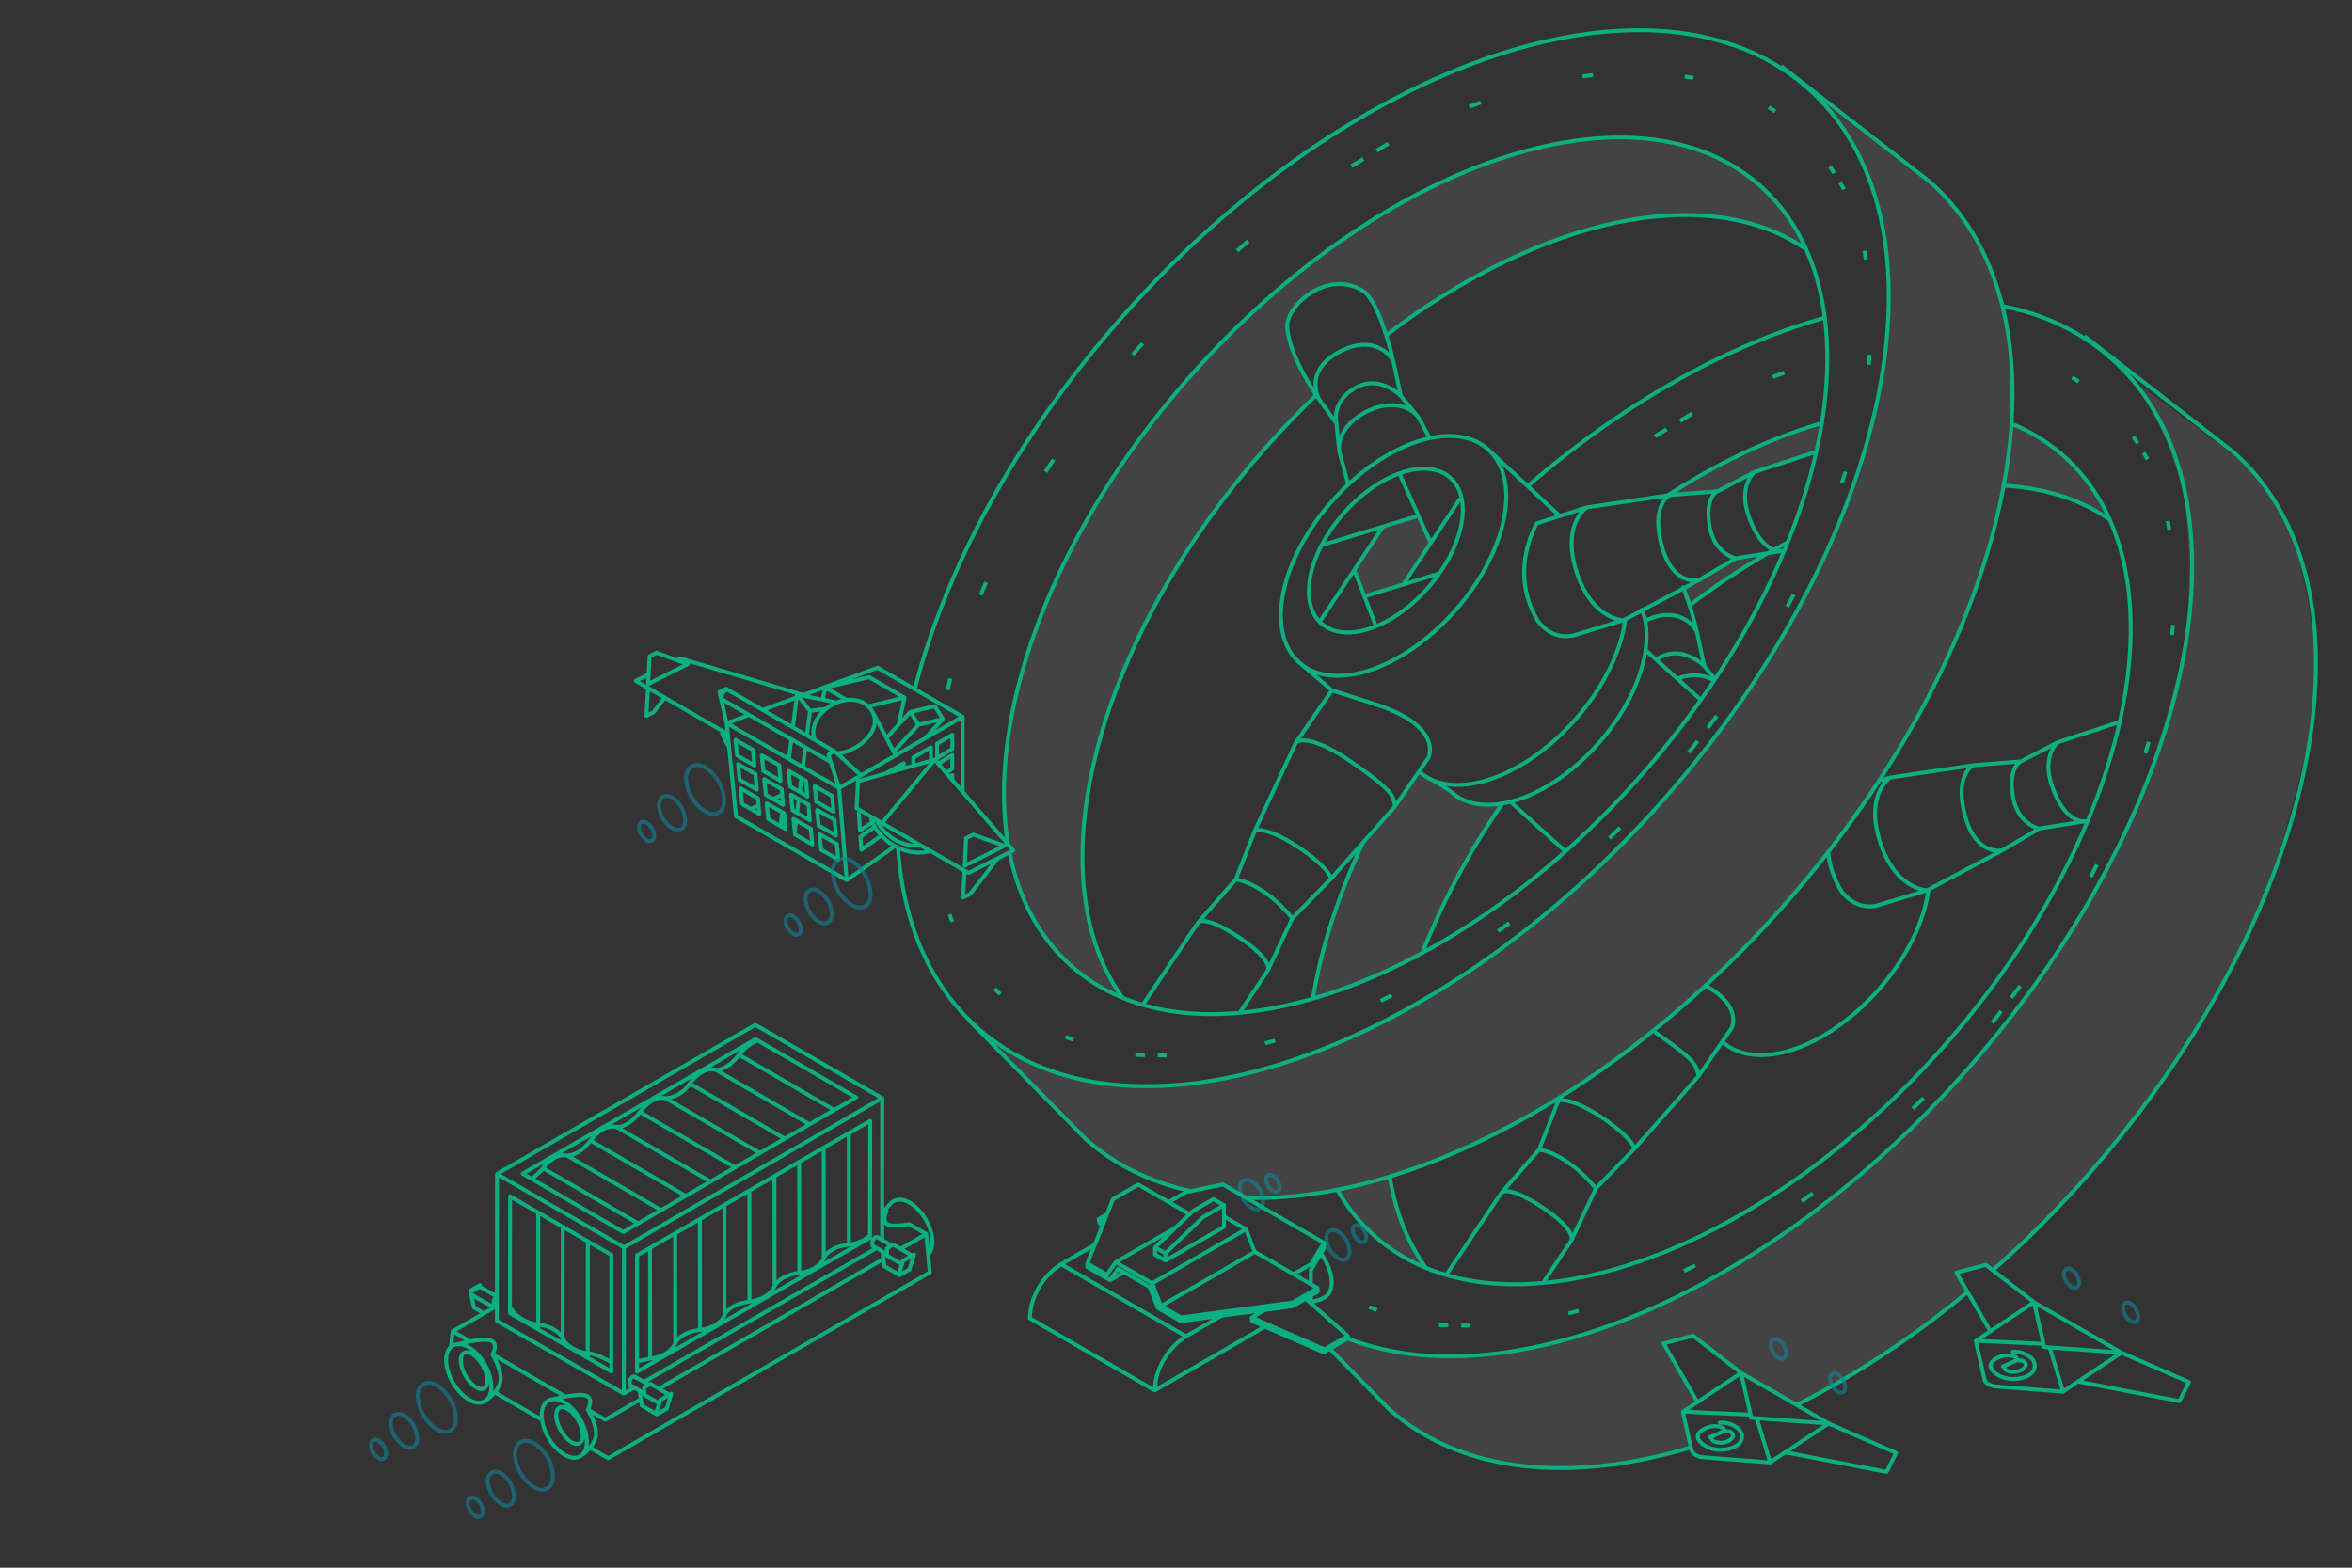 <svg xmlns="http://www.w3.org/2000/svg" width="1200" height="800"><rect width="100%" height="100%" fill="#333333" stroke="none"/><g fill="#fff" opacity=".08"><path d="M709.57 599.73 682 607.56s24.14 35.69 42.74 37.16a131.6 131.6 0 0 1-15.17-44.99M724.84 394.53l22.71 14.25 18 1.82s-34.55 54.83-39.21 74.49c0 0-38.92 24-55.37 23.15 0 0 2.53-26 22.84-76.77L712.72 411ZM885.01 284.93 858.92 300l3.69 8.48L896.65 285zM929.67 216.83s-67 21.75-75.68 35.22l20.45-1.22 18.33-8.83 32.84-11ZM569.87 507s-46.87-17.28-54.22-70.9c0 0-22.2-71.76 43.5-177 0 0 43.11-72.63 99.4-117.4s111.13-64.37 119-64.9 78.48-17.65 111.61 11.43c0 0 24.34 15.91 31.42 38.79 0 0-32.57-23.54-79.2-16.51S737.82 146 725.84 157.36l-18.54 14s-3.29-12.66-10.4-21.79-23.53-2.09-23.53-2.09-19.46 7.15-16.42 21.62 14.42 32.67 14.42 32.67-47.19 45.2-66.06 80.58c-16.25 30.49-85.7 134.22-35.44 224.65M1026.78 216.62s30.93 10.93 47.26 45c0 0-32.57-13.44-51-13.3Z"/><path d="m723.46 263.29-19.2 6.04-13.33 22.45 5.54 12.72 19.45-5.97 13.64-20.75z"/><path d="m928.75 51.25 59.25 44s23 20 30 47.25 14.5 67 3.5 106.75c0 0-12.75 54.5-26.25 83.75S952 408.5 952 408.5s-41 61.75-79.25 90.75c0 0-21.08 24.75-66.42 54.08s-77.33 42.34-99 47.67c-17 4.19-49.92 11.79-72.21 10-2.68-.22-7.11-6-11.12-6.78-3.82-.75-12.22 4.24-16.43 3.28-16.36-3.71-34.78-9.47-48.57-21.14-17.33-14.66-49.33-52-49.33-52s22 17.34 65 18.67 71.33-5.67 102-18.67 78.66-41 103-59.33 74.66-72.67 74.66-72.67 45.67-59 53-74 27-47.66 32-63.33 21.67-65.67 23-86.67.34-51.33-2.66-66.33S942.25 61 928.75 51.25"/><path d="m1082.67 189.87 59.25 44s23 20 30 47.25 14.5 67 3.5 106.75c0 0-12.75 54.5-26.25 83.75s-43.25 75.5-43.25 75.5-41 61.75-79.25 90.75c0 0-3.18 3.73-9.71 10-.77.73-.73-2-3.63-2-4.61-.16-12.8 2.06-14.41 3.5-1.85 1.66 7.28 8.37 5.12 10.22A413 413 0 0 1 960.25 692c-16.09 10.41-30.25 19.27-43.36 25.44-1.27.6-36.77-21.4-51.51-34.65-1.72-1.54-14.54.88-16.26 2.25-2 1.58 18.66 28.68 16.76 30-2.28 1.58-2.9 2.83-5.26 3.62-5.06 1.71 4.88 20 .63 21-21.67 5.34-69 11.92-87.71 8.26s-42.46-9.63-59.79-24.3-35.25-36.41-35.25-36.41 4.58-3.33 9-4.29c1.44-.32 21.36 8.13 41.08 8.74 43 1.34 71.34-5.66 102-18.66s78.67-41 103-59.34 74.67-72.66 74.67-72.66 45.67-59 53-74 27-47.67 32-63.34 21.67-65.66 23-86.66.33-51.34-2.67-66.34-17.41-51.04-30.91-60.79"/></g><path fill="none" stroke="#0baf81" stroke-linejoin="round" stroke-width="2" d="M466.72 351.64c15.71-61.28 51.54-128.3 105.1-189.09C688.6 30 845.44-22.7 922.12 44.86s44.16 229.78-72.62 362.33-273.62 185.25-350.3 117.69c-25-22-38.39-54.11-41-91.95m56.94 2.32c4.66 23.37 15.08 43.26 31.62 57.83 63.66 56.08 193.85 12.34 290.79-97.7s123.9-244.7 60.24-300.78S704 82.26 607 192.3c-70.19 79.7-103.71 172.26-92.7 238.58m122.07 180.36c82.16 2.33 188.73-52.66 274.22-149.7 118.88-134.94 152-300.07 73.92-368.85l-75.77-58.94M494.35 520.6 554 581.35c15.28 13.46 33.68 22.23 54.3 26.62M922 127.6c-50.65-35.51-136-16.45-214.39 43.2m-36.29 31.08q-13.47 12.92-26.3 27.44C557.71 328.46 528.37 448 572.81 509.24m60 7.09 14-21.06 12.53-26.62L679 448.5l32.9-37.2 16.82-24.5s7.88-15.06-24.37-26.55l-24.8-8L661.17 379l-20.83 44.67-9.89 25.15-19.21 22-28 41.63M663 338.18c17.42 15.34 53 3.38 79.55-26.73s33.91-66.94 16.49-82.28-53-3.37-79.55 26.73-33.95 66.94-16.49 82.28Zm11.27-20c11.9 10.48 36.22 2.31 54.34-18.25s23.15-45.73 11.26-56.2-36.27-2.3-54.38 18.27-23.16 45.71-11.27 56.19Zm49.38 75.18.56.51c17.41 15.34 53 3.37 79.55-26.73 14.8-16.8 23.64-35.69 25.54-51.78m-98.48 82.7a87 87 0 0 1 9.92 6.33c16.4 14.45 49.95 3.18 74.93-25.17 20.89-23.72 29.18-51.87 21.74-68.91m-157.9 41.93-16.31-13.9M759 229.17l36.9 34.24m-66.67-40.13-5.41-10.16-9.1-11.06-3.62-16.81s-6.94-31.27-15.7-36.78c-18.09-11.37-39.31 7.54-38.64 18.42 1 15.47 16.1 36.65 16.1 36.65l9 12.53 1.42 14.18 4.64 17.1m-28.52 221.3c-15.27-18.53-28.95-19.87-28.95-19.87m84.26-246.72s-11-11.34-23.41-4-9.44 18-9.44 18m194.39 34.66s-6.34 2.47-4.07 17.27 13.51 16.91 13.51 16.91M711.86 411.3c-1.66-5 .92-6.4-22.39-22.47-22.93-15.8-28.3-9.87-28.3-9.87m148.45-120s-13.1 8.31-5.26 32.83 24.06 24.71 24.06 24.71M646.87 495.27s3.18-5.09-14.83-17-20.8-7.42-20.8-7.42M679 448.5c.12-2-4.64-8.61-18.68-17.53s-19.94-7.34-19.94-7.34m83.47-210.51c-5-6.83-16.94-9.48-29.74-1.27s-10.79 18.4-10.79 18.4m27.81-45c-1.5-4.82-11.41-15-28.65-5.23s-9.59 23.52-9.59 23.52m179.31 49.08s-10.09 4.3-4.46 25.6S866.87 296 866.87 296M927 230.44l-31.85 10.46-18.9 9.83-24.09 1.89-42.54 6.29-25.52 8.15s-14.87 24.46.52 49.76c1.49 2.07 7.45 9.52 17.91 7.52l25.89-7.89L866.87 296l18.82-11.11 23.43-3.71c-4.9.45-12.17-3.4-17.16-18.5s3.19-21.8 3.19-21.8m-171.8 22.41-49.22 15m40-36.34L730 277.12m-14 21.05 29-43.81m-48.83 49.94 38.21-11.68M702 319.57l-11.1-28.78m-17.48 26.36 31.85-47.89m-171.8-28.44 4.06-6.3M577.9 181l5.06-5.77M631.13 128l5.76-5m52.64-38.19 6-3.64m6.8-4.24 6.08-3.68m41.21-18.69 5.87-2.27M807.42 39l5.36-.71m46.72.71 4.5.8m38.44 14.89 3.35 2.19m30 31.54L933.71 85m7.2 11.59-2.06-3.38M952 132.43l-.8-4.46m2.22 58.23.49-5.17m-14.21 65.49 1.85-5.79m-29.67 68.86 3.2-6.15m-43.71 67.9 4.54-6m-9.72 12.76-4.63 6m-40.46 43.65 5.49-5.39m-62.27 52.79 5.77-4.1m-60 36.88-5.71 2.84m-59 21.59 5.19-1.31m-59.89 7.51 4.6.08m-16-.33 4.83.13m-40.41-9.3 3.92 1.43m-40.11-26.05 2.81 2.88m-24.43-37-1.45-3.86m-.93-114.32 1.29-6m15.54-42.59 2.76-6.46m364.8 60.09-28.19-25.35M798.16 434l-27.52-24.83m-84.33 273.34c83 33.36 215.83-21.48 318-137.46 116.78-132.56 149.29-294.78 72.61-362.34-15.56-13.71-34.43-22.47-55.59-26.61m-90.88 6.2c-48.94 13.81-101.61 43.14-150.82 85.57m-97.3 359.33a92.3 92.3 0 0 0 19.22 23.74c63.66 56.08 193.85 12.34 290.79-97.7s123.93-244.7 60.28-300.78a92 92 0 0 0-25.41-15.85m-97.67-.67c-25.56 7.4-52.31 19.86-78.78 36.9M695.44 430c-12.76 27.1-21.34 53.89-25.49 79.07m346.4 139.52a557 557 0 0 0 49.06-49.21c118.89-134.94 152-300.08 73.92-368.85l-75.76-58.94M916.49 717c29.21-14.6 58.74-33.94 87.26-57.59M678.17 688l30.65 31.21c37.08 32.68 92.58 37.72 153.37 19.55m214.66-473.29c-15.38-10.79-34-16.54-54.57-17.65m-110.44 29.05a362 362 0 0 0-49.37 31.79m-95.6 100.81a384.2 384.2 0 0 0-40.81 75.85m-17 115.29c2.91 17.65 9 33.4 18.54 46.49m10.47 3.19 27.95-41.62 19.22-22 9.89-25.15.45-1m-8 93.68 14.05-21.07 12.54-26.61 19.56-20.15 32.9-37.21 16.81-24.49s5.82-11.12-13-21.53m7.91 28.09c.18.17.37.35.56.51 17.41 15.34 53 3.38 79.55-26.72 14.8-16.8 23.64-35.7 25.53-51.78m-125.21-153.5a171 171 0 0 1 7.14 23.37l3.62 16.81 5.11 6.21m-60.42 260.38c-15.27-18.53-29-19.87-29-19.87m84.26-246.72s-11-11.35-23.42-4c-.52.31-1 .62-1.49 1m186.45 51.73s-6.34 2.48-4.07 17.27 13.51 16.92 13.51 16.92M866.69 549.15c-1.66-5 .91-6.4-22.39-22.46m120.15-129.92s-13.1 8.31-5.26 32.83 24.06 24.7 24.06 24.7M801.69 633.12s3.19-5.08-14.82-17-20.81-7.42-20.81-7.42m67.73-22.31c.12-2-4.64-8.61-18.68-17.53s-19.94-7.34-19.94-7.34m79.19-214.36c-4.63-2.77-11.22-3.54-18.52-.9m10.08-23.12c-1.43-4.58-10.44-14-26.12-6.55m167.2 73.89s-10.09 4.3-4.47 25.59 19.18 17.81 19.18 17.81m-62-35.6 4.72-1.51 42.54-6.29 24.09-1.9 18.89-9.82 31.89-10.47m-149.1 66.84a47.06 47.06 0 0 0 6.71 19.55c1.49 2.07 7.45 9.51 17.91 7.51l25.89-7.89 38.45-20.42 18.82-11.11 23.43-3.71c-4.9.44-12.17-3.41-17.17-18.5s3.19-21.8 3.19-21.8M844.36 222.68l6-3.64m6.8-4.24 6.08-3.68m41.2-18.69 5.88-2.27m146.95 2.41 3.35 2.2m30 31.54-2.11-3.5m7.2 11.59-2.06-3.38m13.13 39.27-.8-4.47m2.21 58.23.5-5.16m-14.2 65.49 1.86-5.8m-29.67 68.87 3.19-6.15m-43.7 67.89 4.53-6.05M1016.39 522l4.63-6m-45.09 49.7 5.49-5.39M919.15 613l5.76-4.09m-60 36.87-5.71 2.84m-59 21.59 5.19-1.31m-59.89 7.51 4.6.09m-16-.34 4.83.13M698.56 667l3.92 1.42"/><g fill="none" stroke-linejoin="round" stroke-width="2"><g stroke-linecap="round"><path stroke="#0baf81" d="m456.06 383.47 12.55-13.64 12.45-2.94-8.66 9.45m-3.79-6.51-4.14-6.52-12.22 13.32m28.81-9.74-4.14-6.52-12.45 2.94m-6.06 6.6L461.5 356l-18.56 4.4m18.56-4.4-18.07-10.43-22.34 5.3 10.85 6.26m-12.23-.13 1.38-6.18m.36 10.85-8.14 1.08-1.65 12.52m-2 16.1 1.21-10.07M408 404.06l.87-7m-2.22 17.69.88-7m-2.03 16.45.71-5.61m.48-64.2-2.18 16.71m-5.44 43.4-.88 7m5.56-44.19-1.23 9.69m24.42-28.49-20.25-4.09m0 0 6.62 8.38m13.63 21.58c8.46-.06 19.82-8.48 19.4-16.83a10.45 10.45 0 0 0-4.79-8.19c-10.83-7.62-30.49 5.25-25.88 18.28m41.19 7.65-11.72-22.1M450 420l26.86-32.32-39 11m-.1 0-.74 13.74L450 420m67 14-40.11-46.34M450 420l44.15 25.48L516.92 434m-24.77 7.81 20.22-10.14m-21 26.32.76-13.67m-.78 13.68 3.65-1.83 14-18.09m-12.43-12.19 15.83 5.77m-19.48-3.94 3.65-1.83m-4.39 15.93.74-14.1m-48.4-9.54c4.44 11.17 16.53 18.73 28.65 16.55m-25.86-16c4.1 7.94 12.94 13.68 22 12.71M438.16 415l.61 8.79 6.61-4.42m15.73-27.7v-2.19l-9.14 5.2m23-13.28v6.78m0-6.86-9 5.28.05 4m-20.52 31.95-6.53 4.4.49 6.72 8.95-6.42m34.22-32.79 3.24-2.17v-7l-7.25 4.52m7.25 8.37v-2.58l-1.4.95m-6.36-17.06v7.41l7.76-4.78v-7.15zm-83.7 28.17 4.54-2m-15.88 7.12L387 411m41.11-8.86 3.88 47m-8-49.41-49.18-28.36m-4.04-2.37 4.73 47.55 56.5 32.59 23.24-16.39m35.9-28.6v-38.43l-51.83 29.93m-68-21.07-2.78-1.6m-37.88-23.93 20.25-10.14m-19.48-4 3.65-1.83m-4.42 15.93.77-14.1m15.79 1.09 62.55 18.64m-85.38-7.2 6.47-3.18m14.62-7.4 1.74-.86m21.32 37-44.15-25.51m6.22 3.51-.81 14.29 3.65-1.83 5.75-7.46m-4.12-22.86 15.83 5.79m17.49 35.28a36 36 0 0 0 3.19 6.35m51.13 4.64 5.36 16.8.1.08 11.13-6.41-13.71-12.54zm1.3 14.55 4.08 2.38V402m-56.68-49.86c-1.8.06-2.9 1.31-3.09 3.24m2.45 13.62 4.06 2.38m49 17.47-55.64-32.1m3.35-4.62 53.88 31.1m-43.3-18.37-11 4.06m35.26-13-17.18 6.33m101.88 3.49-43.33-25-38.62 14.19m-38.44-3.46-3.6 1.66 3.6 15.78v0m14.16 21.75-.7-8-8.87-5.08m.81 8-.83-7.91m-5-3.48s.74 1.63 1.15 2.38m4.62 8.95 8.83 5.08m1.28 12.4-.7-8-8.87-5.08m.81 8-.83-7.91m.77 7.85 8.82 5.08m1.26 12.43-.7-8-8.87-5.07m.81 8-.83-7.9m.77 7.85 8.82 5.08m10.87-16.8-.7-8-8.87-5.07m.81 8-.83-7.91m.77 7.85 8.83 5.08m1.22 12.22-.7-8-8.87-5.07m.81 8-.83-7.91m.77 7.85 8.83 5.08m1.22 12.35-.7-8-8.87-5m.81 8-.83-7.91m.77 7.85 8.83 5.08m11.2-16.57-.7-8-8.87-5.07m.81 8-.83-7.91m.77 7.85 8.83 5.08m1.22 12.22-.7-8-8.87-5.07m.81 8-.83-7.9m.77 7.84 8.83 5.08m1.22 12.39-.7-8-8.87-5.07m.81 8-.83-7.91m.77 7.85 8.82 5.08m10.85-16.7-.7-8-8.87-5.07m.81 8-.83-7.91m.77 7.85 8.83 5.08m1.22 12.22-.7-8-8.87-5.07m.81 8-.83-7.9m.77 7.84 8.83 5.08m1.22 12.39-.7-8-8.87-5.07m.81 8-.83-7.91m.77 7.85 8.83 5.08"/><g stroke="#0f8499" opacity=".6"><path d="M350 397.16a21.26 21.26 0 0 0 5.18 12.9c2.49 2.89 7.18 6.87 11.26 4.68s3.15-8.3 1.94-11.9a20.74 20.74 0 0 0-8.54-11.18c-5.11-3-9.75-.4-9.84 5.5M336.15 410.84a14.64 14.64 0 0 0 3.58 8.92c1.72 2 5 4.76 7.79 3.25s2.18-5.75 1.35-8.24A14.3 14.3 0 0 0 343 407c-3.53-2.09-6.74-.28-6.8 3.8M326 422a8.44 8.44 0 0 0 2.07 5.14c1 1.16 2.86 2.75 4.49 1.87s1.26-3.31.78-4.75a8.3 8.3 0 0 0-3.41-4.46c-2-1.2-3.89-.16-3.93 2.2M424.78 444.94a21.2 21.2 0 0 0 5.18 12.9c2.48 2.89 7.18 6.87 11.26 4.68s3.14-8.3 1.94-11.9a20.67 20.67 0 0 0-8.55-11.18c-5.1-3-9.74-.4-9.83 5.5M411 458.62a14.6 14.6 0 0 0 3.58 8.92c1.72 2 5 4.76 7.79 3.25s2.18-5.75 1.34-8.24a14.33 14.33 0 0 0-5.91-7.74c-3.53-2.09-6.74-.27-6.8 3.81M400.8 469.79a8.42 8.42 0 0 0 2.06 5.14c1 1.16 2.87 2.75 4.5 1.87s1.26-3.31.77-4.75a8.2 8.2 0 0 0-3.41-4.46c-2-1.21-3.89-.16-3.92 2.2"/></g></g><g stroke="#0f8499" stroke-linecap="round" opacity=".6"><path d="M213.18 712.49a21.26 21.26 0 0 0 5.18 12.9c2.49 2.89 7.19 6.87 11.26 4.68s3.15-8.3 1.95-11.9A20.76 20.76 0 0 0 223 707c-5.11-3-9.74-.4-9.84 5.5M199.36 726.17a14.7 14.7 0 0 0 3.64 8.93c1.71 2 5 4.75 7.79 3.24s2.17-5.75 1.34-8.24a14.3 14.3 0 0 0-5.91-7.73c-3.54-2.09-6.74-.28-6.81 3.8M189.2 737.34a8.5 8.5 0 0 0 2.07 5.15c1 1.15 2.87 2.74 4.49 1.87s1.26-3.32.78-4.76a8.3 8.3 0 0 0-3.41-4.46c-2-1.2-3.89-.16-3.93 2.2M262.66 742a21.16 21.16 0 0 0 5.17 12.89c2.49 2.89 7.19 6.88 11.26 4.69s3.15-8.3 2-11.91a20.73 20.73 0 0 0-8.55-11.17c-5.11-3-9.74-.4-9.83 5.5M248.83 755.7a14.68 14.68 0 0 0 3.59 8.92c1.72 2 5 4.76 7.79 3.24s2.17-5.74 1.34-8.23a14.37 14.37 0 0 0-5.91-7.74c-3.54-2.09-6.74-.27-6.81 3.81M238.67 766.86a8.46 8.46 0 0 0 2.07 5.15c1 1.16 2.87 2.75 4.5 1.87s1.25-3.31.77-4.75a8.3 8.3 0 0 0-3.41-4.46c-2-1.21-3.89-.16-3.93 2.19"/></g><path stroke="#0baf81" d="m253.5 674 .09-74.89 64.76 37.42-.07 74.59Zm69.72 34.28-4.94 2.84M447 637l-118.3 68.09m121.42-144.78-.05 72.48M436.81 560l-51.32-29.69-118.81 68.6 51.32 29.8ZM311.87 699.86l.05-59.48-51.66-29.86-.09 59.61Zm132-68.26L444 572l-119 68.6V700Zm-107.61 77 114.62-66.21m8.84-5.21 12.88-7.44-8.76-5.07s-10.17 2-12-.66c-1.47-2.13.49-6 .49-6l-2.07-1.21M300.12 719.48l8.65 5L327 714m-75.42-22.72 36.86 21.39m-34.71-46.4L231 679.36l8.94 5.19m12.73 26.13 23.54 13.66m-45.21-45-.93 8m66 55.74c4.48-2.58 4.45-11-.07-18.84s-11.8-12.06-16.28-9.48-4.45 11 .07 18.84 11.8 12.14 16.28 9.55Zm-48.74-28.1c4.48-2.58 4.45-11-.06-18.84s-11.81-12.06-16.29-9.48-4.44 11 .07 18.85 11.81 12.13 16.28 9.54Zm226.12-74.58c3.35-3.26 3-10.89-1.16-18-4.51-7.82-11.8-12.07-16.28-9.48-1.65 1-2.73 2.56-4.32 4.35M247 708.48c2.44-1.38 2.13-6.55-.7-11.54s-7.09-7.93-9.53-6.55-2.12 6.54.7 11.54 7.04 7.92 9.53 6.55Zm48.66 28c2.44-1.38 2.13-6.55-.69-11.54s-7.09-7.93-9.53-6.55-2.13 6.54.69 11.54 7.04 7.91 9.48 6.54Zm28.77-33.38a1.12 1.12 0 0 0-.63-.68c-.79-.29-1.84.56-2.35 1.9s-.27 2.68.53 3m14.1 8.68-9.65-5.54 1 6.85 7.77 4.43 4.94-2.85 2.36-7.68-5.67 3.27-2.16 6.9m6.8-9.62-9.62-5.58-3.18 1.82v3m-7.17-4.18 5.91 3.41m3.45-3.73-7-4m124.39-70.51a1.08 1.08 0 0 0-.63-.67c-.79-.3-1.84.55-2.34 1.9s-.28 2.67.52 3M460 645l-9.71-5.59 1 6.82 7.77 4.46 4.94-2.85 2.36-7.68-5.67 3.27-2.15 6.9m6.79-9.61-9.62-5.58-3.13 1.86v3m-7.16-4.18 5.9 3.41m3.45-3.73-7-4M244.86 657v-1.16l-4.93 2.84 1.91 8.57 5.06 2.9m4.89-3.1-11.43-6.47m13.64 1.36-2.07 1.25v3.18m2.07-4.46-9.27-5.25-4 2.32m146.12-127.89c-5.05 1.12-9.81 7.16-9.81 7.16-6.46 8.46-12.11 7.7-12.11 7.7-6.68-1.91-13 6.93-13 6.93a15.89 15.89 0 0 1-12.33 7.55c-7.06-1.6-13.14 7.08-13.14 7.08-6.56 8.73-12.21 7.49-12.21 7.49-7.25-1.22-13.07 7.1-13.07 7.1-5.89 8.13-12.07 7.54-12.07 7.54-6.65-1.17-12.23 6.58-12.23 6.58-1.38 2.17-5.79 5.53-5.79 5.53m54.39 22.49-48.74-28.3m12.39-6.4 48.35 28.07M301.18 582l48.75 28.3M314.3 575l48.27 28m-36-35.46 48.75 28.3m12.92-7.15-48.74-28.3m12.22-7.59-.25-.14m48.74 28.3-48.49-28.16m13.3-6.94 48.26 28m-36.2-35.6 48.75 28.3M297.17 742.33s6.88-5 6.95-10.6-4.25-12.37-4.25-12.37 4-6.63-2.19-7.45c-5-.66-16.42 2.3-16.42 2.3m-32.65-.13s6.78-4.84 6.85-10.46-4.24-12.36-4.24-12.36 4-6.63-2.2-7.45c-5-.66-16 2.24-16 2.24m93.35 8.46c-.93.35-1.53.61-1.53.61m52-29.7s4.06-1 5.55-1.22 9.6-1.25 12.68-7.61 12.89-7 12.89-7 9.36-.88 12.41-7.58c0 0 1.82-5.51 12.61-6.89 6.07-.78 9.37-3.15 11.09-5.07m-61.76-22.65.05 56.89m12.8-7.66-.05-56.26m12.68 49.29-.05-56.9m12.51-7.38.05 57m12.79-7.19v-56.56M260.24 667c2.8 5.23 9.18 8.45 14.18 8.86s11.12 3.38 12.74 7.17 7.78 7.21 12.7 7.53 11.92 4.54 11.92 4.54m-11.9-2 .05-59.48M287.12 626l-.05 59.47m-12.44-7.13v-59.47m43.7 17.67 131.68-76.18-64.62-37.37-131.78 76.07m47.49 139.72 9.19 5.35 164.09-94.78-1.82-19.52m-146.39 64.71s4.05-1 5.54-1.22 9.61-1.25 12.69-7.61 12.88-7 12.88-7 9.37-.88 12.41-7.57c0 0 1.18-3.54 7.2-5.66m-45.19 28-.05-56.9m12.86 49.23-.05-56.26m12.68 49.3-.05-56.91m12.51-7.37v57"/></g><g fill="none" stroke-linecap="round" stroke-linejoin="round" stroke-width="2"><path stroke="#0baf81" d="M888.29 700.63 933 726.38m-22.19 14.74 51.73 10 4.86-9.72-34.42-15m-54 4.09s2.44-1.61-2.29-2.56-11.41 2.5-10.41 5.84 7.56 7.59 15.86 5.53 7.89-8.37 3.74-11a12.85 12.85 0 0 0-8.38-2.3m1.31 4.63-6.36 2.77m11.73-.76c-.29-3.12-5.08-2.18-5.1-2.17m14.07-8.56.26 1.58 2.89.26m-37.57-3.41-.13.13 4.46 19.7m25.23-39.54-29.56 19.71 34.42 1.57zm-29.56 19.71 34.42 1.57h0m39.8 4.47-36.62-2.66m0 0 6.8 22.5L933 726.38m-44.66-25.75-24.57-19-15 3.94 17.34 30m-3 24.69s.7 2.8 5.91 3.42l34.16 2.63m-30-12.82s-.63 2.94 5.8 2.69c0 0 4.57-.57 5.22-3.45"/><g stroke="#0f8499" opacity=".6"><path d="M903.53 686.13a8.46 8.46 0 0 0 2.07 5.15c1 1.16 2.86 2.75 4.49 1.87s1.26-3.31.78-4.75a8.3 8.3 0 0 0-3.41-4.46c-2-1.21-3.89-.16-3.93 2.19M933.7 703.44a8.46 8.46 0 0 0 2.07 5.15c1 1.16 2.87 2.75 4.49 1.87s1.26-3.31.78-4.75a8.3 8.3 0 0 0-3.41-4.46c-2-1.21-3.89-.16-3.93 2.19"/></g><path stroke="#0baf81" d="m1037.74 664.55 44.66 25.75m-22.19 14.7 51.73 10 4.87-9.72-34.42-15m-54 4.09s2.45-1.61-2.29-2.56-11.4 2.5-10.4 5.84 7.55 7.59 15.85 5.53 7.89-8.37 3.74-11a12.85 12.85 0 0 0-8.35-2.32m1.31 4.63-6.36 2.77m11.73-.76c-.29-3.13-5.08-2.18-5.1-2.17m14.07-8.56.26 1.58 2.89.26m-37.57-3.41-.13.13 4.46 19.7m25.23-39.54-29.56 19.71 34.42 1.57zm-29.56 19.71 34.42 1.57h0m39.8 4.47-36.62-2.66m0 0 6.8 22.5 29.82-19.84m-44.66-25.75-24.57-19-15 3.94 17.35 30m-3 24.69s.7 2.79 5.92 3.42l34.15 2.63m-30-12.82s-.63 2.94 5.79 2.69c0 0 4.57-.57 5.22-3.45"/><g stroke="#0f8499" opacity=".6"><path d="M1053 650.05a8.46 8.46 0 0 0 2.07 5.15c1 1.16 2.87 2.75 4.49 1.87s1.26-3.31.78-4.75a8.3 8.3 0 0 0-3.41-4.46c-2-1.21-3.89-.16-3.93 2.19M1083.15 667.36a8.46 8.46 0 0 0 2.07 5.15c1 1.16 2.87 2.75 4.5 1.87s1.25-3.31.77-4.75a8.3 8.3 0 0 0-3.41-4.46c-2-1.21-3.89-.16-3.93 2.19"/></g></g><g fill="none" stroke-linecap="round" stroke-linejoin="round" stroke-width="2"><g stroke="#0f8499" opacity=".6"><path d="M676.73 631.8a12.9 12.9 0 0 0 3.16 7.86c1.51 1.76 4.37 4.19 6.86 2.86s1.91-5.06 1.18-7.26a12.65 12.65 0 0 0-5.21-6.81c-3.11-1.84-5.93-.24-6 3.35M690.18 627.54a7.42 7.42 0 0 0 1.82 4.53c.87 1 2.52 2.42 4 1.65s1.11-2.92.69-4.19a7.33 7.33 0 0 0-3-3.93c-1.79-1.06-3.42-.14-3.45 1.94M632.6 606.12a12.88 12.88 0 0 0 3.15 7.86c1.52 1.76 4.38 4.19 6.86 2.85s1.92-5.06 1.19-7.25a12.65 12.65 0 0 0-5.21-6.81c-3.11-1.84-5.94-.24-6 3.35M646 601.85a7.48 7.48 0 0 0 1.82 4.54c.87 1 2.53 2.41 4 1.64s1.1-2.92.68-4.18a7.24 7.24 0 0 0-3-3.93c-1.8-1.06-3.43-.14-3.46 1.93"/></g><path stroke="#0baf81" d="m608.41 618.15-19.1 18.42 5.29 3m0 0 19.16-18.42m0 0 10.7-6.14-5.35-3.1-10.7 6.2m-13.81 21.5v3.67l29.86-17.19v-11m-35.15 21.52v3.66l5.29 3m-29.8-23.67-4.28 2.48.39 2 1.52 1.41m.51-1.18-2.42-2.26m115.21 66.54-37.07-16.28.17 1.8 36.5 16m0 0 11.89-6.87m0 0 .45-1.53-21.52-19m9.58 25.92 11.94-6.88m-42.25-13.29-6.76 3.89m-97.3-27.21a35.3 35.3 0 0 0-14.92 20.42 33.5 33.5 0 0 0-1 7.18m63.72 36.79-63.72-36.79m79.66 9.18a35.76 35.76 0 0 0-14.92 20.43 33 33 0 0 0-1 7.18m15.94-27.61-63.72-36.78m17.24-10-17.24 10m63.78-36.85-9 5.18m72.62 50-1 .62M645.36 677l-56.22 32.51m70.76-59.27 9-5.18m-63.78 36.84 18.2-10.53m52.17-37.13-51.55-29.8m44.9 59v-2.31m6.65-24L668.86 648h-.06v7.39m-.45 9.18c4.11-1.19 8.77-1.6 10.41-6.12 1.48-4.07.3-8.84-1.32-12.68a34 34 0 0 0-3.51-6.1m-67-20.06-26.19-15.15m91.49 54.7v-1.86l-32-18.48m-47.83 27.61 10.14 5.86 57-7.61 12.73-7.38m-91.49-52.84-12.88 7.44-13.13 32.84 10 5.8m-10-3.94 11.61 6.7m24.34 14.09 11.77 6.82 20.79-2.82m0 0 36.17-4.79 12.73-7.38M554.77 646.6v-1.86m85.41-5.86-4.51-11.6-11.21-6.48m-24.73 5.69-30.48 17.63 18.59 10.76 47.83-27.6m-70.93 23.26 4.51-6.42m21.47 23.27-4.12-10.65-16.11-9.29-4.11 5.85 7.15-4.11m14.31 5.69 4.51 11.61 47.83-27.61m35.27-1.69v-2.93l-6.59 10.82m-63.72-36.79 18.76-3.83"/></g></svg>